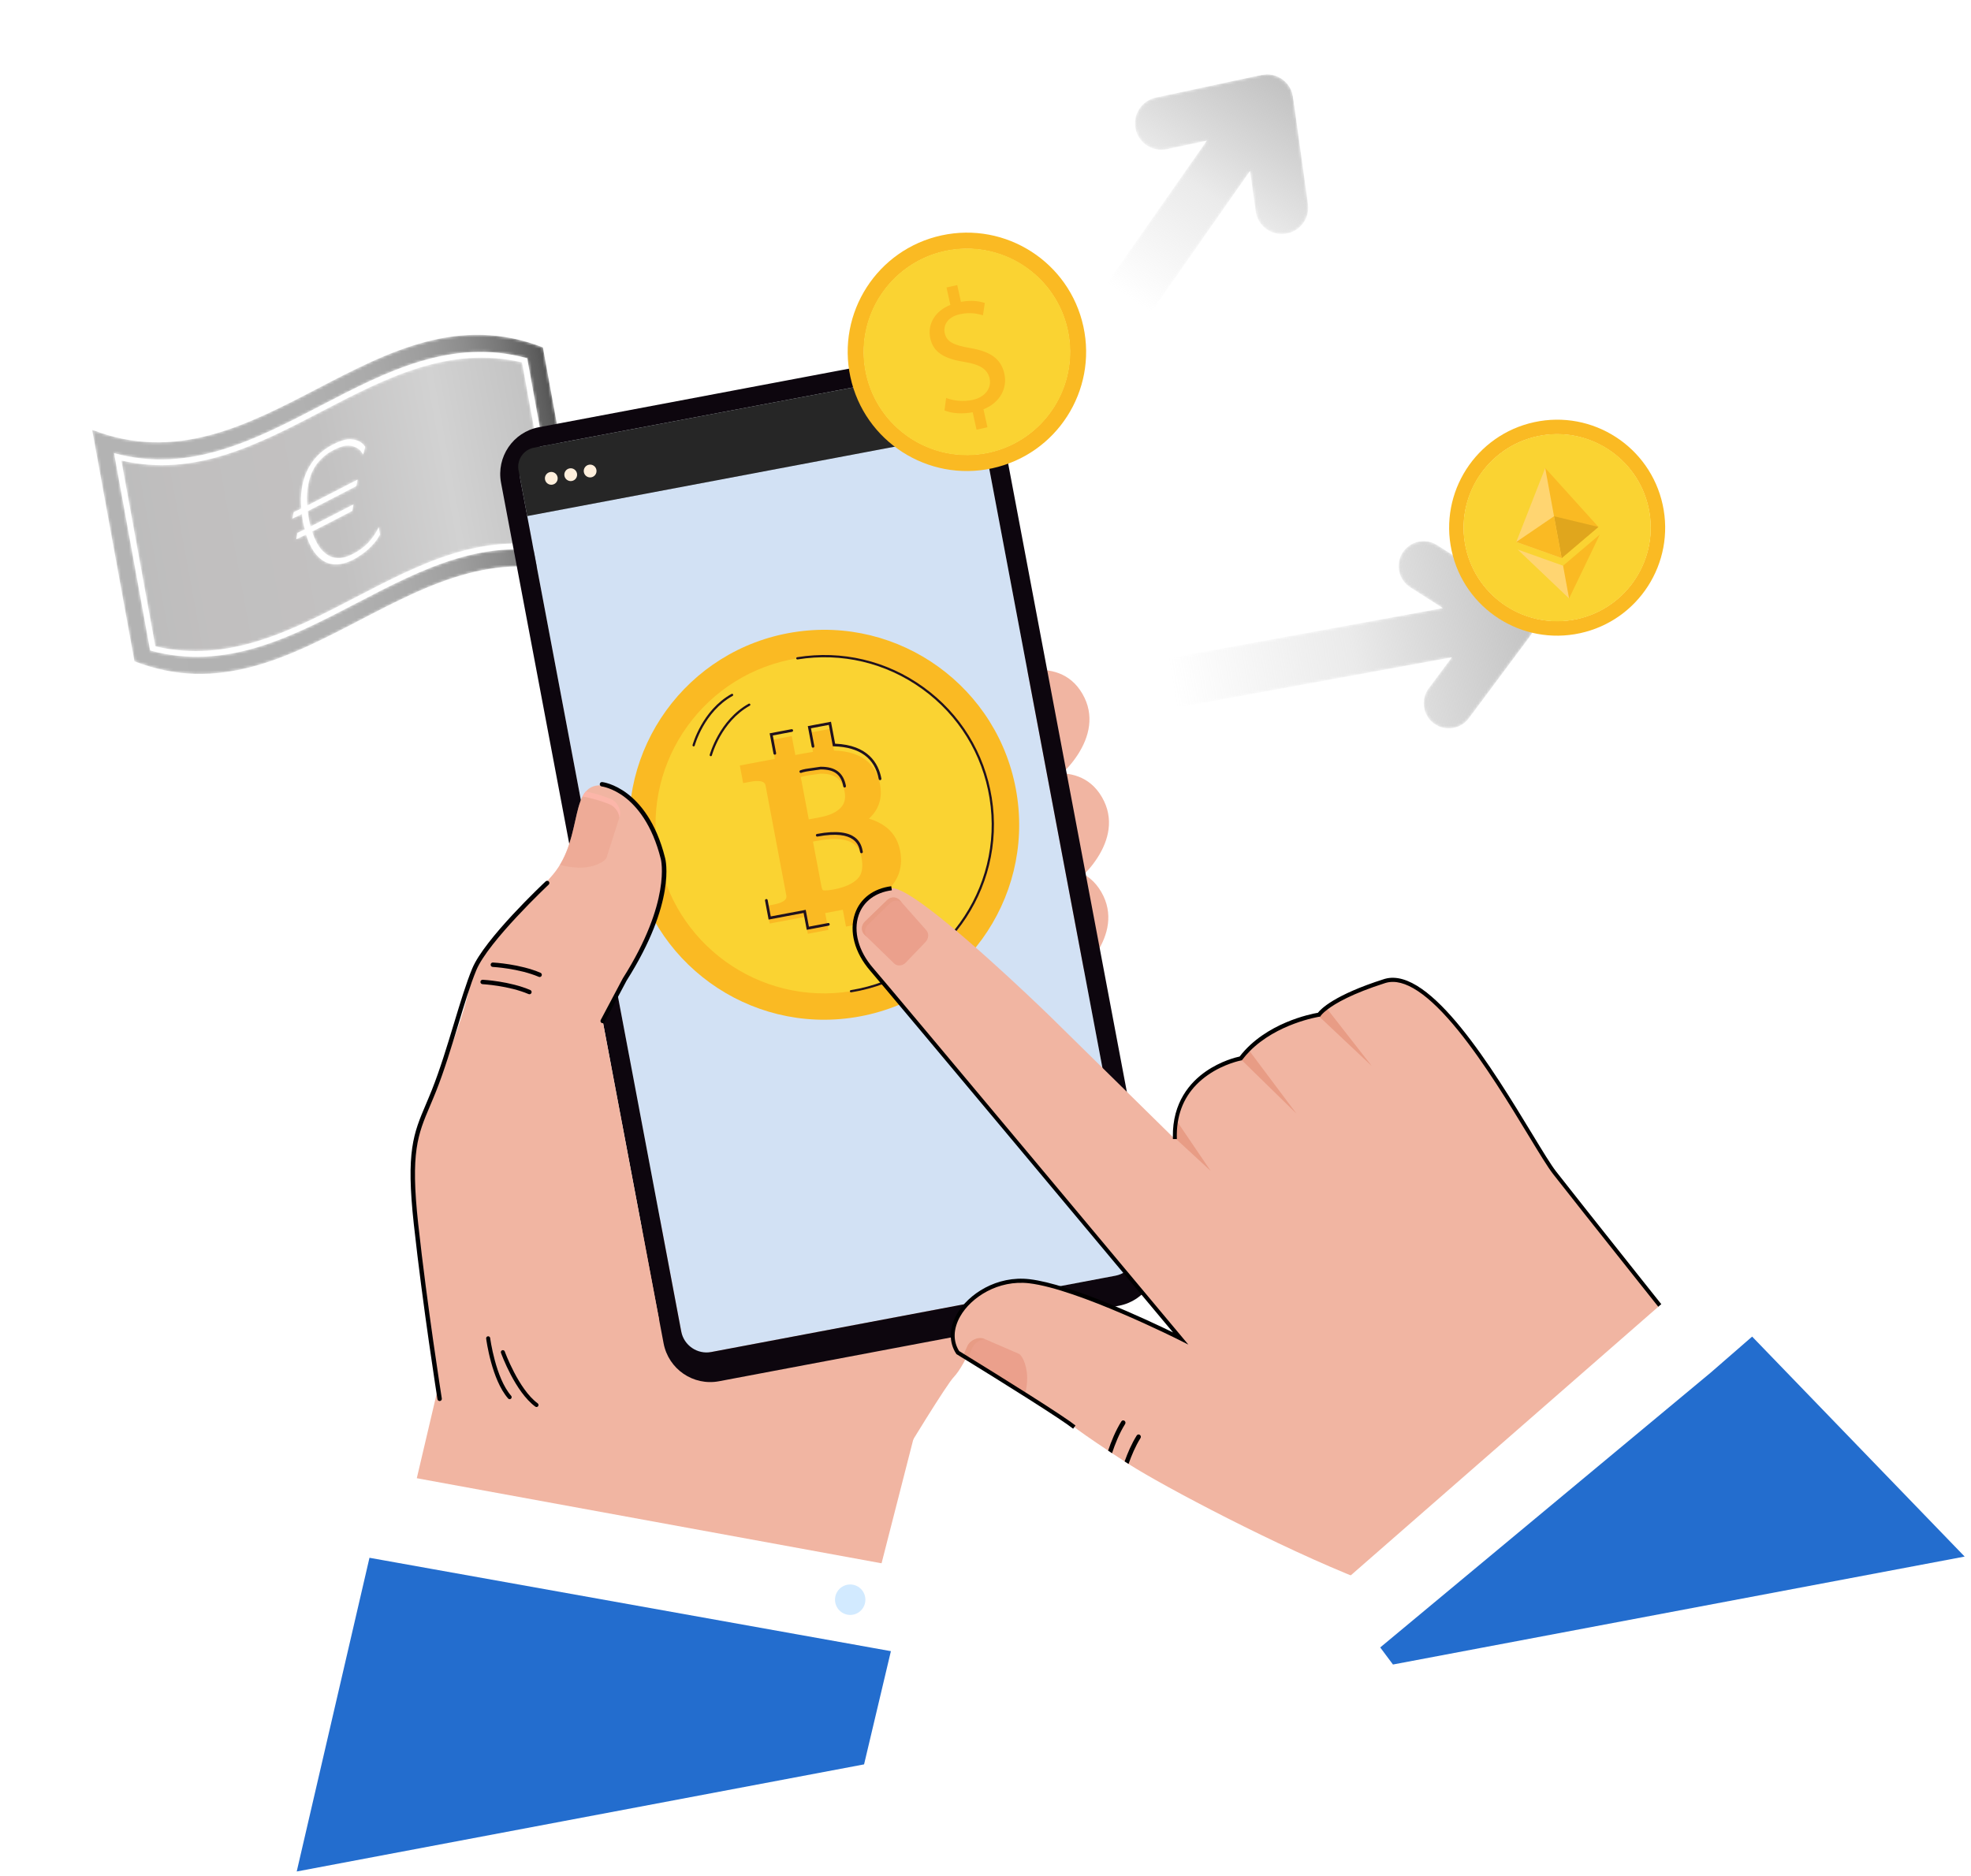 <svg width="710" height="676" viewBox="0 0 710 676" fill="none" xmlns="http://www.w3.org/2000/svg">
<mask id="mask0_2253_2433" style="mask-type:alpha" maskUnits="userSpaceOnUse" x="43" y="128" width="158" height="107">
<path d="M43.704 165.898C47.784 188.223 51.866 210.557 55.947 232.882C108.49 245.323 147.744 185.103 200.289 197.554C196.208 175.229 192.126 152.895 188.046 130.57C135.501 118.12 96.247 178.34 43.704 165.898ZM108.775 185.186C107.618 185.751 106.467 186.306 105.308 186.863C105.468 186.099 105.626 185.326 105.785 184.562C106.703 184.122 107.621 183.682 108.535 183.225C108.42 182.148 108.369 180.978 108.402 179.72C108.435 178.462 108.548 177.189 108.744 175.883C108.943 174.586 109.266 173.275 109.706 171.961C110.146 170.646 110.715 169.39 111.41 168.184C112.108 166.986 112.843 165.944 113.623 165.048C114.395 164.163 115.164 163.406 115.929 162.776C116.694 162.146 117.415 161.625 118.092 161.21C118.77 160.796 119.369 160.451 119.883 160.185C121.009 159.598 122.197 159.099 123.438 158.691C124.679 158.283 125.918 158.165 127.15 158.348C127.883 158.441 128.644 158.683 129.431 159.065C130.217 159.448 130.935 160.097 131.58 160.995C131.332 161.921 131.083 162.846 130.825 163.764C130.227 162.676 129.513 161.899 128.696 161.45C127.879 161 127.121 160.721 126.42 160.614C125.273 160.442 124.174 160.534 123.122 160.881C122.071 161.236 121.11 161.639 120.232 162.098C119.835 162.307 119.324 162.591 118.709 162.948C118.096 163.315 117.447 163.787 116.757 164.376C116.066 164.965 115.363 165.683 114.636 166.523C113.91 167.364 113.259 168.372 112.678 169.558C112.175 170.53 111.776 171.573 111.478 172.671C111.179 173.769 110.956 174.88 110.796 175.989C110.636 177.098 110.562 178.182 110.556 179.244C110.549 180.298 110.591 181.27 110.671 182.154C116.738 179.113 122.771 175.887 128.83 172.802C128.672 173.575 128.515 174.356 128.357 175.129C122.517 178.12 116.706 181.223 110.853 184.144C110.913 184.668 110.969 185.175 111.04 185.661C111.112 186.156 111.19 186.631 111.275 187.097C111.36 187.562 111.45 188.008 111.548 188.444C111.646 188.88 111.751 189.305 111.87 189.71C117.04 187.123 122.185 184.395 127.351 181.736C127.194 182.518 127.036 183.291 126.88 184.072C122.072 186.557 117.265 189.096 112.444 191.51C112.869 192.938 113.466 194.371 114.243 195.79C115.019 197.208 115.976 198.376 117.094 199.279C118.037 200.068 118.984 200.584 119.953 200.825C120.914 201.066 121.835 201.143 122.715 201.045C123.595 200.948 124.43 200.75 125.209 200.444C125.989 200.148 126.693 199.828 127.315 199.506C128.152 199.072 129.016 198.542 129.9 197.918C130.784 197.294 131.608 196.59 132.391 195.811C133.064 195.126 133.748 194.302 134.452 193.339C135.156 192.376 135.802 191.242 136.406 189.933C136.568 190.82 136.73 191.707 136.892 192.593C136.469 193.351 135.996 194.091 135.475 194.812C134.946 195.544 134.314 196.258 133.566 196.976C132.698 197.887 131.709 198.73 130.621 199.528C129.533 200.326 128.457 200.994 127.398 201.55C125.071 202.765 122.902 203.361 120.902 203.336C118.902 203.312 117.134 202.673 115.591 201.431C114.335 200.463 113.255 199.173 112.344 197.561C111.432 195.95 110.739 194.289 110.265 192.589C109.075 193.178 107.882 193.75 106.688 194.313C106.847 193.549 107.006 192.776 107.165 192.012C108.049 191.587 108.925 191.164 109.807 190.731C109.248 188.864 108.91 187.012 108.775 185.186Z" fill="url(#paint0_linear_2253_2433)"/>
</mask>
<g mask="url(#mask0_2253_2433)">
<path d="M43.705 165.898C47.785 188.223 51.867 210.557 55.948 232.882C108.491 245.324 147.745 185.104 200.29 197.554C196.209 175.229 192.127 152.895 188.047 130.571C135.502 118.12 96.248 178.34 43.705 165.898ZM108.776 185.186C107.619 185.751 106.468 186.306 105.309 186.863C105.469 186.099 105.627 185.326 105.786 184.562C106.704 184.122 107.622 183.682 108.536 183.225C108.421 182.148 108.37 180.978 108.403 179.72C108.436 178.462 108.549 177.19 108.745 175.884C108.944 174.586 109.267 173.275 109.707 171.961C110.147 170.647 110.716 169.391 111.411 168.184C112.109 166.986 112.844 165.944 113.624 165.049C114.396 164.164 115.165 163.406 115.93 162.776C116.695 162.147 117.416 161.625 118.093 161.211C118.771 160.797 119.37 160.451 119.884 160.185C121.01 159.598 122.198 159.1 123.439 158.691C124.68 158.283 125.919 158.165 127.15 158.349C127.884 158.441 128.645 158.683 129.432 159.066C130.218 159.448 130.936 160.097 131.581 160.995C131.333 161.921 131.084 162.846 130.826 163.764C130.228 162.676 129.514 161.899 128.697 161.45C127.88 161 127.122 160.722 126.421 160.614C125.274 160.442 124.175 160.534 123.123 160.881C122.072 161.236 121.111 161.639 120.233 162.099C119.836 162.307 119.325 162.591 118.71 162.949C118.097 163.315 117.448 163.787 116.758 164.376C116.067 164.965 115.364 165.683 114.637 166.524C113.911 167.364 113.26 168.372 112.679 169.558C112.176 170.53 111.777 171.573 111.479 172.671C111.18 173.769 110.957 174.88 110.797 175.989C110.637 177.098 110.563 178.182 110.557 179.245C110.55 180.298 110.592 181.271 110.672 182.154C116.739 179.113 122.772 175.887 128.831 172.802C128.672 173.575 128.516 174.357 128.358 175.129C122.518 178.12 116.707 181.223 110.854 184.144C110.914 184.668 110.97 185.175 111.041 185.661C111.113 186.156 111.191 186.632 111.276 187.097C111.361 187.562 111.451 188.008 111.549 188.444C111.647 188.88 111.752 189.305 111.871 189.71C117.041 187.123 122.186 184.395 127.352 181.736C127.195 182.518 127.037 183.291 126.881 184.072C122.073 186.557 117.266 189.096 112.445 191.51C112.87 192.939 113.467 194.372 114.244 195.79C115.02 197.209 115.977 198.376 117.095 199.279C118.038 200.068 118.985 200.585 119.954 200.825C120.915 201.067 121.836 201.143 122.716 201.046C123.596 200.948 124.431 200.75 125.21 200.445C125.99 200.148 126.694 199.829 127.316 199.506C128.153 199.072 129.017 198.542 129.901 197.918C130.785 197.294 131.609 196.59 132.392 195.812C133.065 195.126 133.749 194.302 134.453 193.339C135.157 192.376 135.803 191.242 136.407 189.934C136.569 190.82 136.731 191.707 136.893 192.594C136.47 193.352 135.997 194.091 135.476 194.813C134.947 195.544 134.315 196.258 133.567 196.976C132.699 197.887 131.71 198.731 130.622 199.528C129.534 200.326 128.458 200.994 127.399 201.551C125.072 202.765 122.903 203.361 120.903 203.337C118.903 203.312 117.135 202.674 115.592 201.431C114.336 200.464 113.256 199.173 112.345 197.562C111.433 195.95 110.74 194.289 110.266 192.589C109.076 193.178 107.883 193.75 106.689 194.313C106.848 193.549 107.007 192.776 107.166 192.012C108.05 191.588 108.926 191.165 109.808 190.731C109.249 188.865 108.911 187.012 108.776 185.186Z" fill="url(#paint1_linear_2253_2433)"/>
</g>
<mask id="mask1_2253_2433" style="mask-type:alpha" maskUnits="userSpaceOnUse" x="33" y="120" width="178" height="123">
<path d="M33.183 154.839C38.267 182.651 43.35 210.463 48.435 238.283C108.667 261.767 150.588 185.119 210.82 208.603C205.736 180.791 200.653 152.979 195.568 125.159C135.338 101.684 93.406 178.324 33.183 154.839ZM202.894 200.181C148.48 185.251 108.503 249.304 54.089 234.374C49.757 210.671 45.426 186.976 41.094 163.273C95.516 178.202 135.493 114.148 189.898 129.08C194.23 152.783 198.561 176.478 202.894 200.181Z" fill="url(#paint2_linear_2253_2433)"/>
</mask>
<g mask="url(#mask1_2253_2433)">
<path d="M33.182 154.839C38.266 182.651 43.349 210.463 48.434 238.283C108.666 261.767 150.587 185.119 210.819 208.603C205.735 180.791 200.652 152.979 195.567 125.159C135.337 101.684 93.405 178.324 33.182 154.839ZM202.893 200.181C148.479 185.251 108.502 249.304 54.088 234.374C49.756 210.671 45.425 186.976 41.093 163.273C95.515 178.202 135.492 114.148 189.897 129.08C194.229 152.783 198.56 176.478 202.893 200.181Z" fill="url(#paint3_linear_2253_2433)"/>
</g>
<g clip-path="url(#clip0_2253_2433)">
<mask id="mask2_2253_2433" style="mask-type:alpha" maskUnits="userSpaceOnUse" x="409" y="194" width="144" height="69">
<path d="M409.89 248.378C410.787 253.274 415.488 256.521 420.384 255.625L522.979 236.847L514.645 248.021C511.664 252.012 512.493 257.668 516.492 260.648C520.482 263.621 526.13 262.793 529.103 258.804L551.157 229.224C554.289 225.025 553.195 219.048 548.779 216.23L517.679 196.387C513.486 193.709 507.911 194.936 505.233 199.129C502.548 203.332 503.783 208.906 507.978 211.592L519.739 219.097L417.136 237.876C412.241 238.78 408.994 243.481 409.89 248.378Z" fill="url(#paint4_linear_2253_2433)"/>
</mask>
<g mask="url(#mask2_2253_2433)">
<path d="M409.89 248.378C410.787 253.274 415.488 256.521 420.384 255.625L522.979 236.847L514.645 248.021C511.664 252.012 512.493 257.668 516.492 260.648C520.482 263.621 526.13 262.793 529.103 258.804L551.157 229.224C554.289 225.025 553.195 219.048 548.779 216.23L517.679 196.387C513.486 193.709 507.911 194.936 505.233 199.129C502.548 203.332 503.783 208.906 507.978 211.592L519.739 219.097L417.136 237.876C412.241 238.78 408.994 243.481 409.89 248.378Z" fill="url(#paint5_linear_2253_2433)"/>
</g>
<g opacity="0.1">
<path d="M275.188 379.156C269.464 376.613 263.452 375.075 257.391 374.516L252.65 360.206L242.442 361.62L232.23 363.034L231.562 378.093C225.882 380.28 220.518 383.397 215.698 387.398L202.226 380.632L196.007 388.853L189.788 397.074L199.964 408.198C197.421 413.922 195.883 419.933 195.325 425.995L181.015 430.736L182.429 440.947L183.843 451.158L198.902 451.827C201.09 457.506 204.206 462.871 208.207 467.691L201.441 481.163L209.662 487.382L217.883 493.6L229.007 483.425C234.731 485.968 240.743 487.505 246.804 488.064L251.545 502.374L261.756 500.96L271.967 499.545L272.636 484.487C278.315 482.299 283.68 479.183 288.5 475.181L301.972 481.948L308.191 473.727L314.409 465.506L304.234 454.382C306.777 448.658 308.315 442.646 308.873 436.584L323.183 431.844L321.769 421.633L320.355 411.421L305.296 410.753C303.108 405.073 299.992 399.709 295.991 394.889L302.757 381.417L294.536 375.198L286.315 368.979L275.188 379.156ZM282.935 454.619C270.051 471.65 245.798 475.013 228.764 462.127C211.733 449.243 208.37 424.99 221.256 407.956C234.14 390.925 258.392 387.562 275.427 400.448C292.459 413.335 295.821 437.587 282.935 454.619Z" fill="#213748"/>
</g>
<path d="M189.436 503.593L184.247 503.08L182.236 502.881L158.631 500.537L158.003 500.476L157.694 500.447L157.28 502.204L150.139 532.603L142.982 563.036L142.57 564.808L117.407 671.888L243.4 648.181L277.283 641.804L298.466 637.819L309.945 592.994L309.96 592.942L317.558 563.256L329.011 518.526L329.281 517.465L191.62 503.813L189.436 503.593Z" fill="#F1B5A2"/>
<path d="M232.953 442.075C225.656 445.785 197.844 459.298 178.565 468.641L177.005 467.27L162.48 476.43C160.454 477.411 159.296 477.97 159.296 477.97L159.66 478.208L159.375 478.389L154.652 554.461C153.583 571.698 164.559 587.386 181.087 592.259C194.971 596.355 235.949 602.384 252.885 604.451C270.262 606.568 286.498 596.068 292.077 579.887C292.077 579.887 338.362 501.69 343.55 496.179C352.791 486.362 362.445 445.506 362.445 445.506C362.445 445.506 313.783 415.805 301.287 412.292C288.787 408.784 244.423 436.242 232.953 442.075Z" fill="#F1B5A2"/>
<path d="M360.336 244.715C360.336 244.715 369.804 286.782 375.61 283.985C381.416 281.188 398.939 265.567 389.921 249.99C380.905 234.412 360.336 244.715 360.336 244.715Z" fill="#F1B5A2"/>
<path d="M367.367 281.946C367.367 281.946 376.835 324.014 382.641 321.217C388.447 318.42 405.971 302.798 396.952 287.221C387.937 271.647 367.367 281.946 367.367 281.946Z" fill="#F1B5A2"/>
<path d="M367.132 316.118C367.132 316.118 376.603 358.185 382.406 355.388C388.212 352.591 405.735 336.97 396.717 321.393C387.704 305.815 367.132 316.118 367.132 316.118Z" fill="#F1B5A2"/>
<path d="M341.539 133.137L193.299 161.133C188.998 161.945 186.169 166.091 186.981 170.391L245.84 482.057C246.548 485.807 250.164 488.274 253.914 487.566L404.15 459.194C407.9 458.486 410.367 454.87 409.659 451.119L350.801 139.454C349.989 135.153 345.843 132.325 341.539 133.137Z" fill="#D2E1F4"/>
<path d="M366.23 285.992C372.4 324.29 346.353 360.338 308.058 366.505C269.759 372.675 233.712 346.629 227.541 308.33C221.372 270.035 247.417 233.984 285.716 227.817C324.015 221.65 360.063 247.696 366.23 285.992Z" fill="#FABA23"/>
<path d="M356.86 287.504C362.195 320.627 339.67 351.803 306.548 357.138C273.426 362.473 242.249 339.949 236.914 306.826C231.579 273.704 254.103 242.528 287.226 237.192C320.348 231.854 351.524 254.379 356.86 287.504Z" fill="#FAD332"/>
<path d="M306.393 357.511C306.268 357.46 306.172 357.345 306.149 357.204C306.113 356.984 306.263 356.777 306.483 356.741C339.331 351.448 361.753 320.419 356.461 287.57C353.898 271.656 345.29 257.696 332.226 248.254C319.159 238.812 303.202 235.027 287.289 237.589C287.07 237.627 286.862 237.478 286.826 237.255C286.791 237.036 286.941 236.828 287.16 236.793C303.283 234.194 319.458 238.031 332.697 247.598C345.936 257.165 354.658 271.315 357.256 287.438C362.62 320.726 339.899 352.174 306.611 357.535L306.393 357.511Z" fill="#20111D"/>
<path d="M249.711 268.898C249.526 268.821 249.423 268.618 249.476 268.422C249.508 268.298 252.899 255.913 263.517 250.023C263.713 249.918 263.959 249.986 264.066 250.18C264.175 250.376 264.103 250.622 263.91 250.73C253.598 256.447 250.291 268.507 250.258 268.628C250.199 268.843 249.979 268.971 249.763 268.913L249.711 268.898Z" fill="#20111D"/>
<path d="M255.891 272.427C255.706 272.35 255.604 272.149 255.656 271.951C255.688 271.827 259.079 259.441 269.697 253.555C269.894 253.447 270.14 253.518 270.247 253.711C270.356 253.908 270.284 254.153 270.091 254.261C259.77 259.983 256.469 272.039 256.439 272.159C256.38 272.374 256.16 272.503 255.944 272.444L255.891 272.427Z" fill="#20111D"/>
<g filter="url(#filter0_d_2253_2433)">
<path d="M317.722 295.007C316.259 294.131 314.687 293.449 313.016 292.962C317.354 289.002 317.711 284.283 317.016 280.604C315.933 274.868 312.025 268.758 300.423 268.415L298.949 260.612L291.556 262.008L292.858 268.902C291.944 269.031 291.006 269.181 290.025 269.366L286.496 270.032L285.207 263.208L277.814 264.604L279.103 271.429L266.506 273.807L267.704 280.151L270.102 279.698C275.336 278.709 275.662 280.438 275.785 281.087L283.245 320.588C283.367 321.237 283.694 322.966 278.46 323.954L276.061 324.407L277.259 330.751L289.856 328.372L291.002 334.437L298.395 333.041L297.249 326.976L303.599 325.777L304.744 331.842L312.137 330.445L310.898 323.884C314.66 322.532 317.741 320.708 320.071 318.413C323.875 314.662 325.283 309.998 324.254 304.549C323.458 300.332 321.26 297.123 317.722 295.007ZM288.463 277.99C288.781 277.868 289.351 277.692 290.323 277.508C290.724 277.433 291.964 277.239 295.596 276.742C300.723 276.715 303.392 278.726 304.247 283.254C304.698 285.641 304.269 287.453 302.9 288.963C301.393 290.626 298.861 291.801 295.377 292.459L291.339 293.221L288.463 277.99ZM308.97 314.575C307.191 316.41 304.271 317.723 300.293 318.475C297.287 319.042 296.476 318.749 296.473 318.75C296.346 318.681 296.084 318.328 295.917 317.443L292.854 301.227L294.389 300.937C308.681 298.238 309.875 304.557 310.324 306.938C310.985 310.453 310.543 312.949 308.97 314.575Z" fill="#FABA23"/>
</g>
<path d="M298.487 333.519L290.615 335.006L289.47 328.94L276.873 331.319L275.585 324.5C275.535 324.237 275.708 323.985 275.971 323.935C276.234 323.885 276.486 324.058 276.536 324.321L277.644 330.189L290.241 327.81L291.386 333.875L298.304 332.568C298.567 332.519 298.82 332.691 298.869 332.954C298.921 333.214 298.75 333.469 298.487 333.519ZM310.413 307.414C310.149 307.464 309.897 307.291 309.847 307.028C309.423 304.779 308.295 298.807 294.478 301.416C294.214 301.466 293.962 301.293 293.912 301.03C293.862 300.767 294.035 300.515 294.298 300.465C309.066 297.676 310.325 304.342 310.799 306.852C310.847 307.109 310.676 307.364 310.413 307.414ZM304.341 283.729C304.078 283.778 303.826 283.606 303.776 283.343C302.963 279.039 300.527 277.207 295.633 277.227C292.034 277.718 290.81 277.912 290.415 277.986C289.467 278.166 288.926 278.336 288.64 278.446C288.392 278.542 288.109 278.419 288.015 278.167C287.918 277.916 288.041 277.636 288.293 277.542C288.755 277.362 289.428 277.188 290.236 277.035C290.816 276.926 292.649 276.66 295.532 276.264L295.596 276.259C300.931 276.23 303.832 278.423 304.728 283.166C304.777 283.427 304.605 283.679 304.341 283.729ZM317.107 281.079C316.844 281.129 316.592 280.957 316.542 280.694C315.116 273.142 309.689 269.174 300.411 268.901L300.021 268.89L298.565 261.18L292.123 262.397L293.335 268.812C293.385 269.075 293.212 269.328 292.949 269.377C292.686 269.427 292.434 269.255 292.384 268.992L290.992 261.622L299.339 260.046L300.831 267.945C312.721 268.434 316.461 275.032 317.496 280.514C317.542 280.774 317.37 281.03 317.107 281.079ZM279.191 271.904C278.928 271.954 278.675 271.782 278.626 271.519L277.246 264.215L285.118 262.729C285.381 262.679 285.633 262.851 285.683 263.114C285.733 263.378 285.561 263.63 285.297 263.68L278.38 264.986L279.579 271.335C279.629 271.602 279.454 271.855 279.191 271.904Z" fill="#20111D"/>
<path d="M338.166 126.725L194.097 153.933C184.826 155.683 178.731 164.643 180.489 173.947L239.04 483.988C240.796 493.289 249.737 499.413 259.011 497.661L403.079 470.454C412.351 468.703 418.445 459.743 416.688 450.439L358.137 140.398C356.38 131.094 347.44 124.974 338.166 126.725ZM409.213 448.76C410.168 453.814 406.859 458.679 401.819 459.631L256.24 487.124C251.204 488.075 246.345 484.749 245.391 479.698L187.435 172.812C186.371 167.174 190.062 161.744 195.682 160.683L339.153 133.588C344.772 132.527 350.19 136.237 351.255 141.874L409.21 448.76L409.213 448.76Z" fill="#0D060E"/>
<path d="M217.977 283.059C204.288 281.184 210.766 301.364 199.147 315.152C187.527 328.939 171.824 339.93 169.279 354.68C166.731 369.431 154.813 395.758 149.859 409.445C144.904 423.13 157.693 500.447 157.693 500.447L237.444 475.577L217.116 367.941C217.116 367.941 225.673 352.056 235.991 331.38C246.307 310.706 231.662 284.935 217.977 283.059Z" fill="#F1B5A2"/>
<path d="M196.562 317.558C195.664 318.399 174.511 338.305 170.099 348.973C167.951 354.164 165.788 361.293 163.497 368.844C161.035 376.963 158.485 385.358 155.612 392.597C154.858 394.492 154.138 396.19 153.443 397.826C148.925 408.461 146.198 414.879 149.069 441.12C152.327 470.89 157.529 503.796 157.581 504.124C157.651 504.56 158.057 504.855 158.49 504.786C158.499 504.784 158.505 504.783 158.514 504.781C158.936 504.701 159.219 504.301 159.151 503.874C159.099 503.546 153.901 470.677 150.649 440.946C147.823 415.121 150.491 408.846 154.905 398.451C155.604 396.805 156.329 395.1 157.089 393.185C159.988 385.886 162.547 377.458 165.018 369.306C167.298 361.795 169.449 354.702 171.568 349.584C175.851 339.232 197.43 318.927 197.649 318.724C197.971 318.425 197.987 317.92 197.687 317.599C197.385 317.275 196.883 317.258 196.562 317.558Z" fill="#010103"/>
<path d="M225.963 285.925C221.133 282.275 217.096 281.795 216.928 281.774C216.492 281.726 216.102 282.041 216.054 282.478C216.007 282.914 216.319 283.308 216.756 283.358C216.795 283.363 220.603 283.833 225.098 287.265C229.264 290.443 234.89 296.882 238.048 309.537C238.089 309.687 241.915 324.798 224.361 352.477L216.399 367.489C216.193 367.877 216.34 368.361 216.726 368.567C216.892 368.656 217.076 368.68 217.246 368.648C217.477 368.604 217.682 368.46 217.801 368.24L225.72 353.308C243.689 324.959 239.757 309.747 239.585 309.132C236.302 295.978 230.367 289.25 225.963 285.925Z" fill="#010103"/>
<g opacity="0.5">
<path d="M220.253 288.285C217.001 286.923 213.845 285.974 210.92 285.312C206.895 290.207 207.616 301.782 201.699 311.572L201.706 311.574C201.706 311.574 207.118 313.287 212.116 312.343C217.113 311.399 218.445 309.181 218.445 309.181L222.973 295.01C223.853 292.258 222.665 289.298 220.253 288.285Z" fill="#EBA18C"/>
</g>
<path d="M220.219 287.967C216.98 286.609 213.855 285.74 211.036 285.182C210.586 285.704 210.195 286.304 209.847 286.974C212.865 287.519 216.272 288.421 219.814 289.905C221.428 290.582 223.131 292.809 223.079 294.65L223.249 294.122C223.987 291.812 222.247 288.817 220.219 287.967Z" fill="#FCB6A9"/>
<path d="M176.571 482.096C176.52 481.696 176.154 481.412 175.755 481.463C175.356 481.517 175.075 481.88 175.126 482.282C175.202 482.884 177.105 497.11 183.041 503.875C183.219 504.077 183.479 504.158 183.724 504.111C183.847 504.088 183.969 504.031 184.07 503.941C184.372 503.673 184.4 503.212 184.135 502.909C178.492 496.482 176.589 482.238 176.571 482.096Z" fill="#010103"/>
<path d="M181.828 486.935C181.691 486.555 181.273 486.359 180.896 486.495C180.516 486.632 180.322 487.049 180.459 487.429C180.666 488 185.579 501.482 192.831 506.805C193.001 506.931 193.206 506.97 193.398 506.934C193.574 506.9 193.736 506.805 193.851 506.647C194.09 506.32 194.019 505.862 193.692 505.624C186.8 500.567 181.878 487.068 181.828 486.935Z" fill="#010103"/>
<path d="M194.697 350.488C187.266 347.319 177.959 346.816 177.568 346.794C177.13 346.771 176.758 347.111 176.735 347.549C176.713 347.99 177.05 348.363 177.491 348.385C177.584 348.389 186.904 348.896 194.079 351.952C194.23 352.016 194.388 352.03 194.537 352.001C194.788 351.954 195.013 351.784 195.12 351.529C195.292 351.128 195.102 350.662 194.697 350.488Z" fill="#010103"/>
<path d="M191.02 356.698C183.589 353.53 174.282 353.026 173.891 353.004C173.454 352.985 173.081 353.321 173.058 353.759C173.036 354.2 173.373 354.573 173.814 354.595C173.907 354.599 183.227 355.107 190.402 358.162C190.553 358.227 190.711 358.24 190.86 358.212C191.111 358.165 191.336 357.995 191.443 357.74C191.612 357.339 191.425 356.873 191.02 356.698Z" fill="#010103"/>
<path d="M628.8 509.192C626.031 505.716 622.568 501.371 618.682 496.489C618.056 495.7 617.419 494.903 616.773 494.087C611.014 486.849 604.463 478.614 597.891 470.353C581.078 449.21 564.141 427.871 560.016 422.558C551.234 411.238 519.057 347.017 498.753 353.475C478.449 359.936 475.154 365.579 475.154 365.579C475.154 365.579 456.812 368.34 446.947 381.331C446.947 381.331 422.353 385.837 423.215 410.394L422.492 409.679L412.651 400L406.887 394.33L406.206 393.659L378.263 366.175C378.263 366.175 352.38 340.947 335.073 327.797C328.7 322.948 323.486 319.745 321.159 320.039C314.871 320.836 310.67 324.259 308.855 328.889C307.66 331.939 307.506 335.521 308.479 339.215C309.36 342.552 311.16 345.981 313.944 349.207C317.077 352.843 334.008 373.037 353.755 396.642C354.891 397.998 356.035 399.368 357.187 400.742C360.08 404.204 363.023 407.718 365.977 411.252C394.795 445.716 424.821 481.665 425.287 482.228C424.721 481.941 388.512 463.715 370.825 461.626C353.002 459.522 337.837 476.351 345.028 487.33C345.028 487.33 345.745 487.768 346.989 488.533C347.06 488.579 347.136 488.623 347.214 488.671C347.641 488.934 348.121 489.23 348.648 489.558C353.247 492.394 361.515 497.514 369.267 502.418C369.7 502.692 370.13 502.967 370.559 503.236C378.016 507.967 384.763 512.37 386.999 514.175C388.446 515.339 392.889 518.48 399.175 522.652C399.632 522.956 400.103 523.269 400.584 523.584C402.013 524.528 403.526 525.519 405.113 526.542C405.579 526.847 406.052 527.151 406.521 527.456C419.008 535.483 460.993 557.624 490.713 569.273L506.159 550.736L553.871 548.781L557.439 548.634L611.804 546.405L625.457 530.148C625.457 530.148 625.456 530.142 625.459 530.142L626.309 529.133C626.312 529.132 626.311 529.129 626.317 529.125L628.336 526.715C630.692 522.544 630.196 516.093 629.129 510.756C629.026 510.224 628.914 509.697 628.8 509.192Z" fill="#F1B5A2"/>
<path d="M405.052 511.903C404.678 511.645 404.185 511.744 403.945 512.127C401.833 515.493 400.256 519.424 399.171 522.655C399.632 522.962 400.1 523.276 400.581 523.591C401.64 520.377 403.202 516.396 405.293 513.068C405.381 512.924 405.425 512.764 405.42 512.604C405.418 512.332 405.287 512.069 405.052 511.903Z" fill="black"/>
<path d="M410.591 516.977C410.217 516.719 409.722 516.819 409.478 517.2C407.616 520.166 406.169 523.574 405.114 526.551C405.58 526.853 406.049 527.158 406.526 527.465C407.564 524.499 408.997 521.066 410.83 518.143C410.918 518.003 410.958 517.84 410.957 517.683C410.954 517.407 410.827 517.143 410.591 516.977Z" fill="black"/>
<path d="M345.52 493.9C345.54 493.922 345.562 493.939 345.585 493.96C345.559 493.94 345.539 493.919 345.523 493.897C345.52 493.897 345.52 493.9 345.52 493.9Z" fill="#E89C85"/>
<g opacity="0.5">
<path d="M367.189 487.844L355.335 482.708C355.217 482.656 355.1 482.613 354.979 482.574C352.505 481.709 349.843 482.671 348.813 484.878C348.216 486.159 347.684 487.43 347.214 488.677C347.638 488.941 348.119 489.237 348.648 489.565C353.503 492.557 361.067 497.627 369.179 502.776C369.677 500.805 370.283 497.55 369.878 494.371C369.228 489.339 367.189 487.844 367.189 487.844Z" fill="#E58C76"/>
</g>
<path d="M348.507 484.89C347.931 486.123 347.427 487.342 346.988 488.54C347.058 488.586 347.135 488.63 347.212 488.677C347.636 488.941 348.117 489.238 348.646 489.565C349.126 488.217 349.683 486.839 350.331 485.446C351.052 483.904 353.236 482.395 354.977 482.577C354.983 482.576 354.993 482.577 354.999 482.579L354.505 482.372C352.352 481.453 349.418 482.943 348.507 484.89Z" fill="#E89C85"/>
<g opacity="0.5">
<path d="M333.785 335.282L333.69 335.173L324.099 324.34L323.99 324.219L323.985 324.226C322.816 323.04 320.889 323.039 319.611 324.274L311.581 332.038C310.238 333.339 310.128 335.367 311.293 336.633L311.286 336.641L311.407 336.76L322.107 347.148L322.213 347.252L322.218 347.245C323.346 348.215 325.146 348.02 326.325 346.788L333.391 339.411C334.519 338.234 334.681 336.432 333.78 335.289L333.785 335.282Z" fill="#E58C76"/>
</g>
<path d="M323.99 324.219L323.985 324.226C322.816 323.04 320.889 323.039 319.611 324.274L311.581 332.038C310.238 333.339 310.128 335.367 311.293 336.633L311.286 336.641L311.407 336.76L312.389 337.712L312.397 337.704C311.247 336.453 311.356 334.441 312.688 333.145L320.646 325.408C321.912 324.174 323.816 324.168 324.972 325.337L324.977 325.33L324.099 324.337L323.99 324.219Z" fill="#E89C85"/>
<path d="M314.464 348.725C309.237 342.665 307.313 335.561 309.316 329.716C311.008 324.784 315.361 321.525 321.259 320.773L321.053 319.304C314.615 320.12 309.851 323.724 307.977 329.185C305.794 335.551 307.83 343.219 313.418 349.7C320.874 358.346 407.529 462.082 422.555 480.074C413.361 475.594 385.834 462.663 370.883 460.896C359.133 459.507 348.795 466.205 344.654 473.538C341.855 478.495 341.776 483.674 344.44 487.742L344.532 487.883L344.673 487.971C344.673 487.971 345.391 488.411 346.624 489.17C346.702 489.22 346.782 489.267 346.858 489.311L348.293 490.199C352.952 493.07 361.99 498.664 370.194 503.873C379.147 509.557 384.655 513.221 386.566 514.762L387.415 513.601C385.461 512.025 379.906 508.329 370.907 502.614C362.696 497.403 353.651 491.804 348.989 488.934L347.544 488.039C347.471 487.997 347.405 487.957 347.331 487.909C346.412 487.342 345.779 486.957 345.512 486.79C343.235 483.194 343.363 478.771 345.878 474.313C349.794 467.379 359.594 461.049 370.755 462.367C388.255 464.433 424.624 482.716 424.99 482.9L428.068 484.453L425.818 481.759C424.789 480.522 322.597 358.154 314.464 348.725Z" fill="black"/>
<path d="M423.325 410.085L436.108 421.866L423.823 403.772L423.325 410.085Z" fill="#E89C85"/>
<path d="M447.168 381.19L447.345 382.012L467.003 401.229L449.775 378.233L447.168 381.19Z" fill="#E89C85"/>
<path d="M475.2 366.252L494.174 384.124L477.977 363.37L475.2 366.252Z" fill="#E89C85"/>
<path d="M628.405 507.56C610.437 484.991 567.436 430.963 560.566 422.107C558.664 419.66 555.65 414.691 551.832 408.4C538.119 385.808 515.232 348.102 498.88 352.67C498.765 352.701 498.644 352.736 498.531 352.776C480.53 358.502 475.71 363.637 474.747 364.9C472.283 365.319 455.933 368.506 446.548 380.66C445.288 380.926 439.817 382.248 434.357 386.038C428.804 389.896 422.299 397.109 422.493 409.682C422.494 409.92 422.499 410.161 422.509 410.407L423.219 410.396L423.655 410.395L423.931 410.392C423.859 408.306 423.965 406.313 424.258 404.417C425.347 397.323 428.989 391.584 435.129 387.308C440.981 383.229 447.033 382.08 447.096 382.068L447.353 382.02L447.515 381.81C448.343 380.718 449.235 379.701 450.169 378.756C459.981 368.813 474.848 366.386 475.273 366.322L475.279 366.32L475.594 366.267L475.762 365.994C475.776 365.969 476.334 365.105 478.214 363.675C481.096 361.486 487.09 357.979 498.979 354.194C499.075 354.164 499.175 354.135 499.275 354.107C505.816 352.28 514.58 358.081 525.325 371.349C534.738 382.98 543.931 398.119 550.641 409.176C554.485 415.509 557.52 420.511 559.473 423.026C566.589 432.204 612.442 489.803 629.138 510.767C629.033 510.229 628.919 509.705 628.802 509.201C628.671 508.625 628.541 508.079 628.405 507.56Z" fill="black"/>
<path d="M137.673 563.986L314.788 593.808L322.386 564.137L146.93 532.017L137.673 563.986Z" fill="white"/>
<path d="M309.96 592.942L287.487 588.916L155.572 565.292L142.983 563.036L138.196 562.178L133.093 561.267L106.885 674.297L311.258 635.701L320.921 594.908L314.789 593.811L309.96 592.942Z" fill="#236DCE"/>
<path d="M307.279 581.765C310.247 581.204 312.198 578.336 311.635 575.358C311.073 572.379 308.211 570.42 305.242 570.98C302.274 571.541 300.324 574.409 300.886 577.387C301.449 580.365 304.311 582.325 307.279 581.765Z" fill="#D2EAFF"/>
<path d="M606.613 462.706L598.423 469.884L597.889 470.353L597.351 470.82L482.986 570.735L501.986 593.007L557.44 548.637L618.141 496.951L618.683 496.489L619.228 496.027L631.307 485.742L628.924 483.519L606.613 462.706Z" fill="white"/>
<path d="M628.923 483.519L617.309 493.617L616.773 494.087L616.232 494.554L497.188 593.572L501.778 599.721L707.713 560.83L631.16 481.573L628.923 483.519Z" fill="#236DCE"/>
<path d="M342.482 132.959L192.358 161.31C188.574 162.025 186.089 165.678 186.806 169.473L189.915 185.937L353.735 155L350.625 138.536C349.912 134.74 346.263 132.245 342.482 132.959Z" fill="#2F2F2F"/>
<path d="M342.482 132.959L192.358 161.31C188.574 162.025 186.089 165.678 186.806 169.473L189.915 185.937L353.735 155L350.625 138.536C349.912 134.74 346.263 132.245 342.482 132.959Z" fill="black" fill-opacity="0.2"/>
<path d="M198.161 170.08C196.911 170.316 196.092 171.524 196.329 172.774C196.565 174.027 197.768 174.853 199.018 174.617C200.268 174.381 201.087 173.173 200.85 171.92C200.614 170.67 199.411 169.844 198.161 170.08Z" fill="#FEEFDC"/>
<path d="M205.159 168.759C203.909 168.995 203.09 170.203 203.327 171.453C203.563 172.706 204.769 173.531 206.016 173.296C207.266 173.06 208.085 171.852 207.849 170.599C207.612 169.349 206.41 168.523 205.159 168.759Z" fill="#FEEFDC"/>
<path d="M212.153 167.438C210.902 167.674 210.084 168.882 210.32 170.132C210.556 171.385 211.759 172.211 213.009 171.975C214.259 171.739 215.078 170.531 214.842 169.278C214.606 168.028 213.403 167.202 212.153 167.438Z" fill="#FEEFDC"/>
<path d="M321.582 147.376L320.67 147.548L321.195 150.327L322.107 150.155L322.475 152.107L340.252 148.75L339.053 142.401L321.276 145.758L321.582 147.376ZM321.981 146.161L338.541 143.034L339.544 148.348L322.985 151.475L321.981 146.161Z" fill="#FEEFDC"/>
<path d="M337.689 144.052L335.934 144.384L336.619 148.015L338.375 147.683L337.689 144.052Z" fill="#FEEFDC"/>
<path d="M334.745 144.608L332.989 144.94L333.675 148.571L335.43 148.239L334.745 144.608Z" fill="#FEEFDC"/>
<path d="M331.717 145.18L329.962 145.512L330.648 149.143L332.403 148.811L331.717 145.18Z" fill="#FEEFDC"/>
<path d="M569.181 228.141C590.177 223.581 603.502 202.863 598.941 181.866C594.381 160.87 573.664 147.545 552.667 152.105C531.67 156.666 518.346 177.383 522.906 198.38C527.466 219.376 548.184 232.701 569.181 228.141Z" fill="#FABA23"/>
<path d="M567.965 222.545C550.09 226.428 532.384 215.04 528.502 197.165C524.619 179.289 536.007 161.583 553.882 157.701C571.758 153.819 589.463 165.206 593.346 183.082C597.239 200.964 585.85 218.661 567.965 222.545ZM554.267 159.472C537.365 163.143 526.601 179.879 530.272 196.78C533.943 213.682 550.679 224.445 567.581 220.775C584.482 217.104 595.246 200.368 591.575 183.466C587.913 166.563 571.168 155.801 554.267 159.472Z" fill="white" stroke="white"/>
<circle cx="560.924" cy="190.123" r="33.731" fill="#FAD332"/>
<g filter="url(#filter1_d_2253_2433)">
<path d="M556.621 166.628L556.494 167.758L562.18 198.83L562.561 199.085L575.788 187.854L556.621 166.628Z" fill="#FABA23"/>
<path d="M556.618 166.629L546.209 193.266L562.557 199.086L559.797 184.005L556.618 166.629Z" fill="#FFD571"/>
<path d="M563.061 201.816L562.918 202.066L564.944 213.134L565.221 213.619L576.298 190.587L563.061 201.816Z" fill="#FABA23"/>
<path d="M565.217 213.62L563.057 201.817L546.71 196.001L565.217 213.62Z" fill="#FFD571"/>
<path d="M562.555 199.086L575.782 187.854L559.795 184.004L562.555 199.086Z" fill="#E0A61D"/>
<path d="M546.209 193.266L562.557 199.086L559.797 184.004L546.209 193.266Z" fill="#FABA23"/>
</g>
</g>
<path d="M357.415 168.728C380.59 163.695 395.297 140.828 390.263 117.653C385.23 94.478 362.363 79.772 339.188 84.805C316.013 89.838 301.307 112.705 306.34 135.88C311.373 159.055 334.24 173.761 357.415 168.728Z" fill="#FABA23"/>
<path d="M356.074 162.552C336.344 166.837 316.801 154.269 312.516 134.539C308.231 114.809 320.8 95.266 340.53 90.981C360.26 86.696 379.803 99.264 384.088 118.994C388.385 138.732 375.814 158.265 356.074 162.552ZM340.954 92.935C322.299 96.987 310.419 115.459 314.471 134.114C318.522 152.769 336.995 164.649 355.65 160.598C374.305 156.546 386.185 138.074 382.133 119.419C378.091 100.762 359.609 88.884 340.954 92.935Z" fill="white" stroke="white"/>
<circle cx="348.301" cy="126.767" r="37.23" fill="#FAD332"/>
<g filter="url(#filter2_d_2253_2433)">
<path d="M351.769 152.817L350.386 146.524C346.75 147.258 342.758 146.96 340.233 145.884L340.814 141.379C343.391 142.38 346.896 142.848 350.392 142.08C354.824 141.105 357.257 137.89 356.477 134.339C355.725 130.915 352.821 129.33 347.793 128.479C340.877 127.388 336.315 125.39 335.121 119.969C333.982 114.801 336.805 110.064 342.337 107.864L340.954 101.571L344.824 100.718L346.153 106.759C349.924 106.059 352.706 106.493 354.745 107.155L354.089 111.608C352.614 111.151 349.755 110.343 345.758 111.219C340.952 112.276 339.77 115.542 340.32 118.033C341.031 121.271 343.697 122.384 349.623 123.431C356.627 124.631 360.588 127.159 361.808 132.702C362.89 137.623 360.473 142.99 354.275 145.463L355.699 151.942L351.769 152.817Z" fill="#FABA23"/>
</g>
<g clip-path="url(#clip1_2253_2433)">
<mask id="mask3_2253_2433" style="mask-type:alpha" maskUnits="userSpaceOnUse" x="391" y="26" width="81" height="99">
<path d="M420.349 53.757L434.729 50.669L393.468 109.635C390.456 113.94 391.503 119.866 395.807 122.87C400.112 125.882 406.039 124.835 409.043 120.531L450.297 61.574L452.323 76.132C453.045 81.338 457.855 84.966 463.061 84.237L463.068 84.235C468.266 83.507 471.888 78.706 471.16 73.508L465.788 34.988C465.028 29.519 459.782 25.849 454.383 27.009L416.358 35.163C411.225 36.26 407.957 41.315 409.053 46.44L409.054 46.447C410.161 51.586 415.218 54.861 420.349 53.757Z" fill="url(#paint6_linear_2253_2433)"/>
</mask>
<g mask="url(#mask3_2253_2433)">
<path d="M420.349 53.757L434.729 50.669L393.468 109.635C390.456 113.94 391.503 119.866 395.807 122.87C400.112 125.882 406.039 124.835 409.043 120.531L450.297 61.574L452.323 76.132C453.045 81.338 457.855 84.966 463.061 84.237L463.068 84.235C468.266 83.507 471.888 78.706 471.16 73.508L465.788 34.988C465.028 29.519 459.782 25.849 454.383 27.009L416.358 35.163C411.225 36.26 407.957 41.315 409.053 46.44L409.054 46.447C410.161 51.586 415.218 54.861 420.349 53.757Z" fill="url(#paint7_linear_2253_2433)"/>
</g>
</g>
<defs>
<filter id="filter0_d_2253_2433" x="262.506" y="258.612" width="66.074" height="81.825" filterUnits="userSpaceOnUse" color-interpolation-filters="sRGB">
<feFlood flood-opacity="0" result="BackgroundImageFix"/>
<feColorMatrix in="SourceAlpha" type="matrix" values="0 0 0 0 0 0 0 0 0 0 0 0 0 0 0 0 0 0 127 0" result="hardAlpha"/>
<feOffset dy="2"/>
<feGaussianBlur stdDeviation="2"/>
<feComposite in2="hardAlpha" operator="out"/>
<feColorMatrix type="matrix" values="0 0 0 0 0 0 0 0 0 0 0 0 0 0 0 0 0 0 0.25 0"/>
<feBlend mode="normal" in2="BackgroundImageFix" result="effect1_dropShadow_2253_2433"/>
<feBlend mode="normal" in="SourceGraphic" in2="effect1_dropShadow_2253_2433" result="shape"/>
</filter>
<filter id="filter1_d_2253_2433" x="542.209" y="164.628" width="38.089" height="54.992" filterUnits="userSpaceOnUse" color-interpolation-filters="sRGB">
<feFlood flood-opacity="0" result="BackgroundImageFix"/>
<feColorMatrix in="SourceAlpha" type="matrix" values="0 0 0 0 0 0 0 0 0 0 0 0 0 0 0 0 0 0 127 0" result="hardAlpha"/>
<feOffset dy="2"/>
<feGaussianBlur stdDeviation="2"/>
<feComposite in2="hardAlpha" operator="out"/>
<feColorMatrix type="matrix" values="0 0 0 0 0 0 0 0 0 0 0 0 0 0 0 0 0 0 0.25 0"/>
<feBlend mode="normal" in2="BackgroundImageFix" result="effect1_dropShadow_2253_2433"/>
<feBlend mode="normal" in="SourceGraphic" in2="effect1_dropShadow_2253_2433" result="shape"/>
</filter>
<filter id="filter2_d_2253_2433" x="330.872" y="98.718" width="35.185" height="60.099" filterUnits="userSpaceOnUse" color-interpolation-filters="sRGB">
<feFlood flood-opacity="0" result="BackgroundImageFix"/>
<feColorMatrix in="SourceAlpha" type="matrix" values="0 0 0 0 0 0 0 0 0 0 0 0 0 0 0 0 0 0 127 0" result="hardAlpha"/>
<feOffset dy="2"/>
<feGaussianBlur stdDeviation="2"/>
<feComposite in2="hardAlpha" operator="out"/>
<feColorMatrix type="matrix" values="0 0 0 0 0 0 0 0 0 0 0 0 0 0 0 0 0 0 0.25 0"/>
<feBlend mode="normal" in2="BackgroundImageFix" result="effect1_dropShadow_2253_2433"/>
<feBlend mode="normal" in="SourceGraphic" in2="effect1_dropShadow_2253_2433" result="shape"/>
</filter>
<linearGradient id="paint0_linear_2253_2433" x1="194.959" y1="168.388" x2="49.033" y2="195.06" gradientUnits="userSpaceOnUse">
<stop/>
<stop offset="0.007" stop-color="#090909"/>
<stop offset="0.048" stop-color="#373737"/>
<stop offset="0.093" stop-color="#626262"/>
<stop offset="0.142" stop-color="#888888"/>
<stop offset="0.195" stop-color="#A8A8A8"/>
<stop offset="0.254" stop-color="#C4C4C4"/>
<stop offset="0.32" stop-color="#DADADA"/>
<stop offset="0.397" stop-color="#EBEBEB"/>
<stop offset="0.493" stop-color="#F6F6F6"/>
<stop offset="0.627" stop-color="#FDFDFD"/>
<stop offset="1" stop-color="white"/>
</linearGradient>
<linearGradient id="paint1_linear_2253_2433" x1="49.036" y1="195.065" x2="194.955" y2="168.395" gradientUnits="userSpaceOnUse">
<stop offset="0" stop-color="#BDBDBD"/>
<stop offset="0.15" stop-color="#C1BFBF"/>
<stop offset="0.481" stop-color="#C2C1C1"/>
<stop offset="0.775" stop-color="#D2D2D2"/>
<stop offset="1" stop-color="#C3C3C3"/>
</linearGradient>
<linearGradient id="paint2_linear_2253_2433" x1="203.19" y1="166.884" x2="40.806" y2="196.564" gradientUnits="userSpaceOnUse">
<stop/>
<stop offset="0.007" stop-color="#090909"/>
<stop offset="0.048" stop-color="#373737"/>
<stop offset="0.093" stop-color="#626262"/>
<stop offset="0.142" stop-color="#888888"/>
<stop offset="0.195" stop-color="#A8A8A8"/>
<stop offset="0.254" stop-color="#C4C4C4"/>
<stop offset="0.32" stop-color="#DADADA"/>
<stop offset="0.397" stop-color="#EBEBEB"/>
<stop offset="0.493" stop-color="#F6F6F6"/>
<stop offset="0.627" stop-color="#FDFDFD"/>
<stop offset="1" stop-color="white"/>
</linearGradient>
<linearGradient id="paint3_linear_2253_2433" x1="203.195" y1="166.882" x2="40.808" y2="196.563" gradientUnits="userSpaceOnUse">
<stop stop-color="#545454"/>
<stop offset="0.018" stop-color="#5D5D5D"/>
<stop offset="0.089" stop-color="#777777"/>
<stop offset="0.17" stop-color="#8D8D8D"/>
<stop offset="0.264" stop-color="#9E9E9E"/>
<stop offset="0.381" stop-color="#AAAAAA"/>
<stop offset="0.545" stop-color="#B1B1B1"/>
<stop offset="1" stop-color="#B3B3B3"/>
</linearGradient>
<linearGradient id="paint4_linear_2253_2433" x1="409.89" y1="248.374" x2="552.795" y2="222.218" gradientUnits="userSpaceOnUse">
<stop offset="0"/>
<stop offset="0.156" stop-color="#3D3D3D"/>
<stop offset="0.324" stop-color="#777777"/>
<stop offset="0.487" stop-color="#A8A8A8"/>
<stop offset="0.64" stop-color="#CECECE"/>
<stop offset="0.78" stop-color="#E9E9E9"/>
<stop offset="0.905" stop-color="#F9F9F9"/>
<stop offset="1" stop-color="white"/>
</linearGradient>
<linearGradient id="paint5_linear_2253_2433" x1="422.084" y1="244.858" x2="552.795" y2="222.218" gradientUnits="userSpaceOnUse">
<stop offset="0" stop-color="#BDBDBD" stop-opacity="0"/>
<stop offset="0.496" stop-color="#BFBFBF" stop-opacity="0.317"/>
<stop offset="1" stop-color="#C3C3C3"/>
</linearGradient>
<linearGradient id="paint6_linear_2253_2433" x1="395.809" y1="122.871" x2="461.825" y2="28.508" gradientUnits="userSpaceOnUse">
<stop offset="0"/>
<stop offset="0.156" stop-color="#3D3D3D"/>
<stop offset="0.324" stop-color="#777777"/>
<stop offset="0.487" stop-color="#A8A8A8"/>
<stop offset="0.64" stop-color="#CECECE"/>
<stop offset="0.78" stop-color="#E9E9E9"/>
<stop offset="0.905" stop-color="#F9F9F9"/>
<stop offset="1" stop-color="white"/>
</linearGradient>
<linearGradient id="paint7_linear_2253_2433" x1="410.425" y1="109.672" x2="462.606" y2="31.264" gradientUnits="userSpaceOnUse">
<stop offset="0" stop-color="#BDBDBD" stop-opacity="0"/>
<stop offset="0.496" stop-color="#BFBFBF" stop-opacity="0.317"/>
<stop offset="1" stop-color="#C3C3C3"/>
</linearGradient>
<clipPath id="clip0_2253_2433">
<rect width="611.449" height="495.141" fill="white" transform="translate(15 187.755) rotate(-10.694)"/>
</clipPath>
<clipPath id="clip1_2253_2433">
<rect width="87" height="87" fill="white" transform="translate(378.417 40.425) rotate(-10.021)"/>
</clipPath>
</defs>
</svg>
